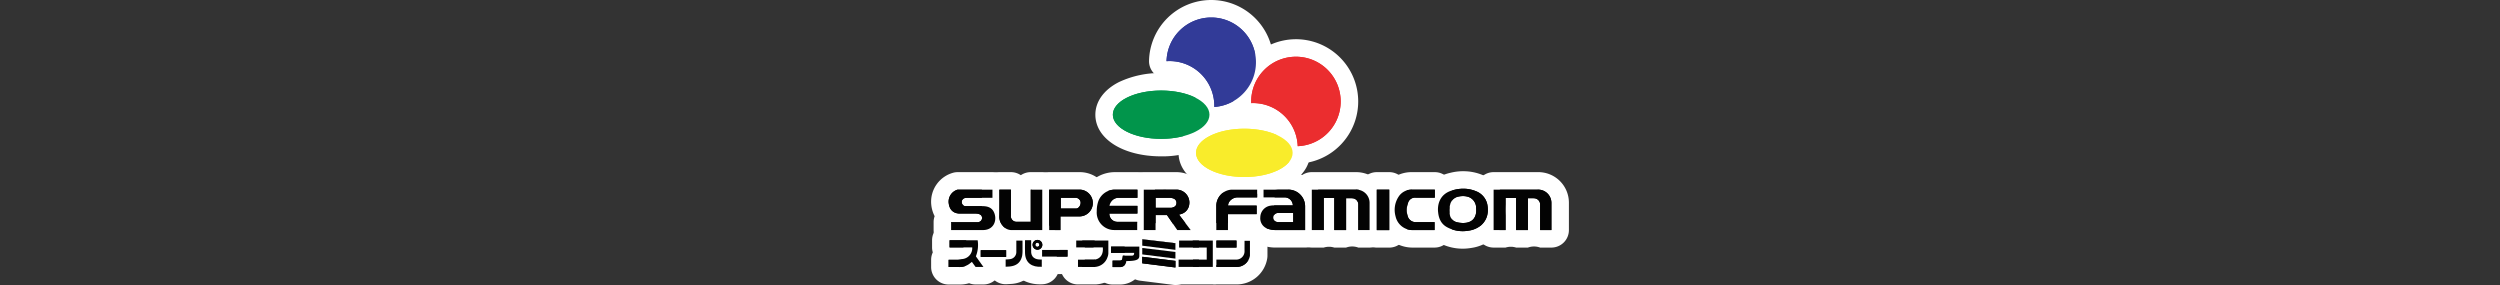<svg xmlns="http://www.w3.org/2000/svg" viewBox="0 0 1000 114"><rect x="0" y="0" width="1000" height="114" fill="#333333" stroke="none"/><title>logo</title><g id="Layer_2" data-name="Layer 2"><rect x="478.418" y="73.122" width="5.367" height="4.333" fill="#fff"/></g><g id="Ebene_1" data-name="Ebene 1"><path d="M543.321,95.531a3.5,3.5,0,0,0-4.883,0h-4.727a3.501,3.501,0,0,0-4.208-.001h-4.783a3.5,3.5,0,0,1-3.5-3.5V75.855a3.5,3.5,0,0,1,3.5-3.5h17.612a8.781,8.781,0,0,1,9.003,8.609l.001,11.067a3.5,3.5,0,0,1-3.5,3.5Z" fill="#030303"/><path d="M542.333,75.855a5.299,5.299,0,0,1,5.504,5.204v10.972h-4.516V81.976a2.483,2.483,0,0,0-2.363-2.668c-.308-.028-.617-.037-.931-.037-.515,0-1.041.024-1.589.024V92.031h-4.726v-12.825h-4.208V92.03h-4.783V75.855h17.612m0-7H524.721a7,7,0,0,0-7,7V92.03a7,7,0,0,0,7,7h4.783a7.041,7.041,0,0,1,4.208.001h4.726a7.03,7.03,0,0,1,4.883,0h4.516a7,7,0,0,0,7-7V81.059q0-.096-.003-.191a12.366,12.366,0,0,0-12.501-12.013Z" fill="#fff"/><path d="M616.047,95.531a3.5,3.5,0,0,0-4.882,0h-4.727a3.501,3.501,0,0,0-4.208-.001H597.447a3.5,3.5,0,0,1-3.5-3.5V75.855a3.5,3.5,0,0,1,3.5-3.5h17.611a8.782,8.782,0,0,1,9.004,8.609l.001,11.067a3.5,3.5,0,0,1-3.5,3.5Z" fill="#030303"/><path d="M615.059,75.855a5.299,5.299,0,0,1,5.505,5.204v10.972H616.047V81.976a2.483,2.483,0,0,0-2.363-2.668c-.308-.028-.617-.037-.931-.037-.515,0-1.041.024-1.589.024V92.031h-4.726v-12.825H602.23c0,4.222,0,12.824,0,12.824h-4.783V75.855h17.611m0-7H597.447a7,7,0,0,0-7,7V92.03a7,7,0,0,0,7,7H602.23a7.02,7.02,0,0,1,4.208.001h4.726a7.03,7.03,0,0,1,4.882,0h4.516a7,7,0,0,0,7-7V81.059q0-.096-.003-.191a12.222,12.222,0,0,0-12.502-12.013Z" fill="#fff"/><path d="M470.912,95.53a3.499,3.499,0,0,1-2.886-1.52L465.722,90.653V92.03a3.5,3.5,0,0,1-3.5,3.5h-4.711a3.5,3.5,0,0,1-3.5-3.5V75.855a3.5,3.5,0,0,1,3.5-3.5h13.041a8.679,8.679,0,0,1,8.513,10.498,7.847,7.847,0,0,1-2.227,4.118l2.234,2.945a3.5,3.5,0,0,1-2.79,5.614Z" fill="#030303"/><path d="M466.432,75.854q2.06,0,4.118.001a5.178,5.178,0,0,1,5.087,6.289,4.501,4.501,0,0,1-3.239,3.484c-.237.08-.479.142-.795.232,1.527,2.015,3.115,4.104,4.681,6.17h-5.372l-4.115-5.998h-4.574v5.998H457.511V75.855h.683q4.119,0,8.238-.001m-4.198,7.275h6.215a2.708,2.708,0,0,0,.971-.275,1.644,1.644,0,0,0,1.161-1.572,1.782,1.782,0,0,0-1.143-1.861,4.509,4.509,0,0,0-1.474-.293h-5.731c.001,0,.001,2.689.001,4m4.198-14.275-4.12.001-4.118.001H457.511a7,7,0,0,0-7,7V92.03a7,7,0,0,0,7,7h4.711a6.971,6.971,0,0,0,4.345-1.511,7,7,0,0,0,4.345,1.511h5.372a7,7,0,0,0,5.579-11.227l-.639-.843a11.645,11.645,0,0,0,1.269-3.401,12.177,12.177,0,0,0-11.938-14.703l-4.122-.001Z" fill="#fff"/><path d="M510.034,95.525a13.041,13.041,0,0,1-3.717-.604,7.846,7.846,0,0,1-5.686-8.243,8.488,8.488,0,0,1,2.212-5.352,3.485,3.485,0,0,1-.926-2.371v-3.1a3.5,3.5,0,0,1,3.5-3.5h9.803A10.134,10.134,0,0,1,525.542,82.319c.001.036.002,9.706.002,9.706a3.5,3.5,0,0,1-3.5,3.5Z" fill="#030303"/><path d="M515.22,75.855a6.694,6.694,0,0,1,6.824,6.57v9.599H510.034a9.436,9.436,0,0,1-2.666-.442,4.388,4.388,0,0,1-3.243-4.704,4.755,4.755,0,0,1,3.787-4.556,7.819,7.819,0,0,1,1.568-.168h7.663a3.29,3.29,0,0,0-3.347-3.2H505.418v-3.1h9.802m2.076,9.344h-5.879a1.908,1.908,0,0,0-2.111,1.857c-.017,1.08.798,1.793,2.065,1.796h5.924c.001,0,.001-2.352.001-3.652m4.748,6.825v0M515.22,68.855h-9.802a7,7,0,0,0-7,7v3.1a6.996,6.996,0,0,0,.322,2.105,12.184,12.184,0,0,0-1.603,5.417,11.352,11.352,0,0,0,8.136,11.785,16.511,16.511,0,0,0,4.666.762q.048.001.095.001h12.01a7,7,0,0,0,7-7V82.425q0-.107-.003-.214A13.74,13.74,0,0,0,515.22,68.855Z" fill="#fff"/><path d="M380.444,95.523a3.499,3.499,0,0,1-3.5-3.499V88.848a3.487,3.487,0,0,1,1.021-2.47,8.74,8.74,0,0,1-2-5.092,8.528,8.528,0,0,1,6.417-8.862,3.523,3.523,0,0,1,.687-.068h13.916a3.5,3.5,0,0,1,3.5,3.5v3.259a3.488,3.488,0,0,1-.952,2.4,7.56,7.56,0,0,1,1.051,1.547,8.905,8.905,0,0,1-.141,8.602,8.17,8.17,0,0,1-7.112,3.859Z" fill="#030303"/><path d="M396.983,75.856v3.259h-.671q-1.994,0-3.988-0-2.662,0-5.325.003a4.947,4.947,0,0,0-.879.077,1.629,1.629,0,0,0-1.405,1.29,1.787,1.787,0,0,0,.755,1.773,1.262,1.262,0,0,0,.705.2h7.031c1.743.05,3.381.498,4.266,2.211,1.545,2.991.354,7.288-4.195,7.354H380.443V88.848l10.579-.001a1.658,1.658,0,0,0,1.782-1.445,1.565,1.565,0,0,0-1.141-1.747,3.741,3.741,0,0,0-1.23-.229h-6.525c-2.662-.039-4.217-1.623-4.457-4.438a5.006,5.006,0,0,1,3.616-5.133h13.915M380.443,92.023v0m16.54-23.167H383.068a7,7,0,0,0-1.373.136,12.002,12.002,0,0,0-9.218,12.59,12.958,12.958,0,0,0,1.377,4.897,6.988,6.988,0,0,0-.411,2.369v3.175a7,7,0,0,0,7,7h12.834q.051,0,.102-.001a11.599,11.599,0,0,0,10.064-5.561,12.426,12.426,0,0,0,.248-12.005q-.032-.062-.066-.126a6.992,6.992,0,0,0,.358-2.215V75.856a7,7,0,0,0-7-7Z" fill="#fff"/><path d="M585.068,95.974A16.795,16.795,0,0,1,577.448,94.11c-3.316-1.67-5.223-4.607-5.665-8.727a12.74,12.74,0,0,1,.444-5.326c.881-2.74,3.1-6.267,8.669-7.519l.157-.036a17.426,17.426,0,0,1,4.096-.518c.026-0.0.157-0.0.195.001a16.787,16.787,0,0,1,6.555,1.342,10.591,10.591,0,0,1,6.451,7.737c1.148,5.967-1.319,9.633-3.593,11.659a13.481,13.481,0,0,1-6.854,3.005A16.762,16.762,0,0,1,585.068,95.974ZM583.446,85.441c.009,0,.062.027.158.053a6.297,6.297,0,0,0,1.655.203l.188-.002c1.21-.029,1.582-.264,1.549-1.669l-.038-.76c-.062-1.021-.634-1.17-.849-1.227a3.47,3.47,0,0,0-.885-.108,5.31,5.31,0,0,0-1.083.122c-.424.088-.558.18-.696.652a5.548,5.548,0,0,0-.068,2.507.75.75,0,0,0,.067.231Z" fill="#030303"/><path d="M585.23,75.485a13.237,13.237,0,0,1,5.205,1.022,7.245,7.245,0,0,1,4.479,5.222c.609,3.165.051,6.122-2.484,8.382a9.994,9.994,0,0,1-5.119,2.169,13.02,13.02,0,0,1-8.286-1.295c-2.454-1.237-3.483-3.38-3.761-5.975a9.335,9.335,0,0,1,.296-3.883c.961-2.988,3.191-4.519,6.104-5.174a14.558,14.558,0,0,1,3.566-.468m.03,13.711q.136,0,.271-.003c3.247-.079,5.043-2.018,4.966-5.252-.014-.294-.025-.59-.043-.885a4.619,4.619,0,0,0-3.455-4.404,6.964,6.964,0,0,0-1.772-.223,8.773,8.773,0,0,0-1.8.196,4.167,4.167,0,0,0-3.337,3.093,9.019,9.019,0,0,0-.162,4.074,3.633,3.633,0,0,0,2.744,3.073,9.782,9.782,0,0,0,2.59.329m-.03-20.711q-.08,0-.159.002a20.9,20.9,0,0,0-4.785.602l-.153.034c-5.607,1.262-9.596,4.763-11.236,9.861a16.157,16.157,0,0,0-.593,6.768c.718,6.702,4.514,9.944,7.571,11.485a20.016,20.016,0,0,0,12.623,1.942,16.807,16.807,0,0,0,8.593-3.844c4.166-3.713,5.836-9.016,4.697-14.928a14.213,14.213,0,0,0-8.424-10.257,20.071,20.071,0,0,0-7.903-1.661q-.115-.004-.231-.004Zm-1.733,15.7h0Z" fill="#fff"/><path d="M445.809,95.515c-.054,0-.107-.001-.161-.004a10.54,10.54,0,0,1-10.445-11.191,15.038,15.038,0,0,1,.895-5.191,10.487,10.487,0,0,1,9.922-6.774h8.947a3.5,3.5,0,0,1,3.5,3.5v3.272a3.494,3.494,0,0,1-.393,1.61,3.482,3.482,0,0,1,.39,1.605v3.073a3.484,3.484,0,0,1-.462,1.739,3.496,3.496,0,0,1,.379,1.584V92.015a3.5,3.5,0,0,1-3.5,3.5Z" fill="#030303"/><path d="M454.967,75.856v3.272s-4.541-.014-6.746-.014c-.356,0-.651 0-.856.001a3.6,3.6,0,0,0-3.54,3.227c3.708.001,7.407.001,11.14.001v3.073H443.743a3.207,3.207,0,0,0,3.252,3.323c.929.001,2.315.002,3.667.002,2.153,0,4.22-.001,4.22-.001v3.276h-9.072a7.02,7.02,0,0,1-7.108-7.568,11.926,11.926,0,0,1,.653-4.033,7.048,7.048,0,0,1,6.667-4.559h8.947m0-7h-8.947A14.1,14.1,0,0,0,432.842,77.845a18.375,18.375,0,0,0-1.137,6.352c-.296,8.2,5.5,14.429,13.782,14.811q.161.007.322.007h9.072a7,7,0,0,0,7-7V88.739a6.998,6.998,0,0,0-.16-1.487,7.008,7.008,0,0,0,.243-1.837V82.343a7.017,7.017,0,0,0-.185-1.606,6.997,6.997,0,0,0,.187-1.609v-3.272a7,7,0,0,0-7-7Z" fill="#fff"/><path d="M404.744,95.53a7.971,7.971,0,0,1-6.325-2.983,8.845,8.845,0,0,1-2.201-6.066c.084-3.13.025-10.522.024-10.596a3.5,3.5,0,0,1,3.5-3.529h4.626a3.5,3.5,0,0,1,3.5,3.507l-.018,9.36h.94V75.856a3.5,3.5,0,0,1,3.5-3.5h4.611a3.5,3.5,0,0,1,3.5,3.5V92.026a3.5,3.5,0,0,1-3.499,3.5Z" fill="#030303"/><path d="M416.903,75.856V92.026l-12.138.005-.021,0a4.487,4.487,0,0,1-3.626-1.713,5.419,5.419,0,0,1-1.401-3.743c.087-3.229.026-10.719.026-10.719h4.626l-.02,10.337a2.259,2.259,0,0,0,2.213,2.53h5.73V75.856h4.612m-12.534,0h.005m12.529-7h-4.612a6.968,6.968,0,0,0-3.959,1.226,6.965,6.965,0,0,0-3.958-1.226H399.743a7,7,0,0,0-7,7.057c.001.074.059,7.404-.024,10.472a12.364,12.364,0,0,0,3.002,8.391,11.515,11.515,0,0,0,9.022,4.254l12.162-.005a7,7,0,0,0,6.997-7V75.856a7,7,0,0,0-7-7Z" fill="#fff"/><path d="M419.67,95.526a3.5,3.5,0,0,1-3.5-3.5V75.856a3.5,3.5,0,0,1,3.5-3.5l12.391-.001a8.855,8.855,0,0,1-.263,17.707c-.891.004-4.129.004-4.129.004v1.96a3.5,3.5,0,0,1-3.5,3.5Z" fill="#030303"/><path d="M432.061,75.854a5.357,5.357,0,0,1-.277,10.707q-1.316.006-2.633.005-2.169,0-4.338-.003h-.643v5.463h-4.499V75.856h12.277q.057-.002.114-.002m-7.74,7.561h6.224a1.526,1.526,0,0,0,.745-.309A2.569,2.569,0,0,0,432.225,80.708a2.055,2.055,0,0,0-2.156-1.593h-5.748v4.301m7.74-14.561q-.093,0-.185.002H419.67a7,7,0,0,0-7,7V92.026a7,7,0,0,0,7,7h4.499a7.003,7.003,0,0,0,6.83-5.462q.408-.001.816-.003A12.239,12.239,0,0,0,443.708,78.004a12.192,12.192,0,0,0-11.647-9.15Z" fill="#fff"/><path d="M486.526,95.532a3.5,3.5,0,0,1-3.5-3.5V82.471a10.042,10.042,0,0,1,9.474-10.112c.037-.001,10.362-.003,10.362-.003a3.5,3.5,0,0,1,3.5,3.5v3.101a3.488,3.488,0,0,1-.513,1.826,3.492,3.492,0,0,1,.313,1.451v3.423a3.5,3.5,0,0,1-3.5,3.5h-7.976V92.032a3.5,3.5,0,0,1-3.5,3.5Z" fill="#030303"/><path d="M502.862,75.856v3.101h-7.894a4.068,4.068,0,0,0-3.27,1.774,2.778,2.778,0,0,0-.468,1.502H502.663v3.423H491.187v6.375h-4.661V82.472a6.496,6.496,0,0,1,6.087-6.614l10.249-.001m0-7h-.001l-10.249.001q-.113,0-.226.004a13.569,13.569,0,0,0-12.86,13.61v9.56a7,7,0,0,0,7,7h4.661a7,7,0,0,0,6.972-6.375h4.503a7,7,0,0,0,7-7V82.233a7.04,7.04,0,0,0-.107-1.223,6.999,6.999,0,0,0,.306-2.053V75.856a7,7,0,0,0-7-7Z" fill="#fff"/><path d="M565.303,95.53A10.522,10.522,0,0,1,554.823,87.361a13.172,13.172,0,0,1,1.619-10.493,9.703,9.703,0,0,1,8.373-4.511h9.109a3.5,3.5,0,0,1,3.5,3.5v3.199a3.5,3.5,0,0,1-3.5,3.5h-7.489a4.703,4.703,0,0,0-.041,2.801l7.438.001a3.5,3.5,0,0,1,3.5,3.5v3.172a3.5,3.5,0,0,1-3.5,3.5Z" fill="#030303"/><path d="M573.925,75.856v3.199h-7.729a2.9,2.9,0,0,0-2.995,2.133,8.277,8.277,0,0,0-.139,5.239,3.316,3.316,0,0,0,3.375,2.431H573.833v3.172h-8.53a6.987,6.987,0,0,1-7.085-5.519,9.612,9.612,0,0,1,1.159-7.737,6.163,6.163,0,0,1,5.446-2.918h9.102M573.833,88.858v0m.092-20.001h-9.102a13.109,13.109,0,0,0-11.316,6.105,16.633,16.633,0,0,0-2.079,13.247,13.932,13.932,0,0,0,13.876,10.822H573.833a7,7,0,0,0,7-7V88.858a6.976,6.976,0,0,0-1.957-4.855,6.979,6.979,0,0,0,2.049-4.948V75.856a7,7,0,0,0-7-7Z" fill="#fff"/><path d="M471.446,110.264a3.5,3.5,0,0,1-3.5-3.5v-2.919a3.491,3.491,0,0,1,1.071-2.52,3.482,3.482,0,0,1-.868-2.307V96.224a3.5,3.5,0,0,1,3.5-3.5H485.118a3.5,3.5,0,0,1,3.5,3.5v10.54a3.5,3.5,0,0,1-3.5,3.5Z" fill="#030303"/><path d="M485.118,96.224V106.764H471.446v-2.919h11.243v-4.827H471.649v-2.795h13.468m0-7H471.649a7,7,0,0,0-7,7v2.795a6.995,6.995,0,0,0,.332,2.137,6.978,6.978,0,0,0-.536,2.69v2.919a7,7,0,0,0,7,7h13.672a7,7,0,0,0,7-7V96.224a7,7,0,0,0-7-7Z" fill="#fff"/><path d="M383.604,110.311h-4.152a3.5,3.5,0,0,1-3.5-3.5v-2.885a3.5,3.5,0,0,1,1.031-2.481c.068-.068.139-.132.211-.194a3.486,3.486,0,0,1-.864-2.303V96.098a3.5,3.5,0,0,1,3.5-3.5h11.235A3.5,3.5,0,0,1,394.532,95.611a16.178,16.178,0,0,1-.31,6.328c.663.931,1.498,2.1,2.002,2.8a3.5,3.5,0,0,1-2.84,5.546h-3.144a3.496,3.496,0,0,1-2.287-.851,9.576,9.576,0,0,1-4.02.883Q383.77,110.317,383.604,110.311Z" fill="#030303"/><path d="M391.066,96.098a12.31,12.31,0,0,1-.536,5.954c-.063.177-.173.492-.173.492s2.086,2.933,3.027,4.241h-3.143s-1.072-1.448-1.491-2.044c-.216.171-.409.324-.603.478a6.604,6.604,0,0,1-4.215,1.598c-.087,0-.175-.002-.264-.005h-4.215V103.926s.776.004,1.597.004c.487,0,.99-.001,1.357-.006a10.149,10.149,0,0,0,3.662-.572,4.337,4.337,0,0,0,2.819-4.404H379.831v-2.85h11.235m0-7H379.831a7,7,0,0,0-7,7v2.85a6.999,6.999,0,0,0,.289,1.996,6.999,6.999,0,0,0-.667,2.982v2.886a7,7,0,0,0,7,7h4.099q.191.005.38.005a13.029,13.029,0,0,0,3.711-.532,6.995,6.995,0,0,0,2.598.5h3.143a7,7,0,0,0,5.681-11.09c-.291-.404-.691-.964-1.105-1.543a20.058,20.058,0,0,0,.038-6.028,7,7,0,0,0-6.932-6.026Z" fill="#fff"/><rect x="547.211" y="72.357" width="11.989" height="23.185" rx="3.5" fill="#030303"/><path d="M555.7,75.856v16.185h-4.989v-16.185h4.989m0-7h-4.989a7,7,0,0,0-7,7v16.185a7,7,0,0,0,7,7h4.989a7,7,0,0,0,7-7v-16.185a7,7,0,0,0-7-7Z" fill="#fff"/><path d="M431.194,110.27a3.5,3.5,0,0,1-3.5-3.5v-2.905a3.485,3.485,0,0,1,.699-2.099,3.495,3.495,0,0,1-1.401-2.801v-2.752a3.5,3.5,0,0,1,3.5-3.5h12.847a3.5,3.5,0,0,1,3.5,3.5v5.197a8.155,8.155,0,0,1-.562,2.697,9.147,9.147,0,0,1-8.022,6.152c-.099.009-.197.013-.296.013Z" fill="#030303"/><path d="M443.34,96.213v5.197a4.665,4.665,0,0,1-.342,1.474,5.654,5.654,0,0,1-5.039,3.888l-6.764-.001v-2.906h5.807q.133.007.263.007c2.238,0,3.954-1.493,3.895-4.302-.004-.186-.027-.372-.045-.605H430.492v-2.752h12.847m0-7H430.492a7,7,0,0,0-7,7v2.752a6.968,6.968,0,0,0,.868,3.379,7.025,7.025,0,0,0-.166,1.521v2.906a7,7,0,0,0,6.999,7l6.764.001h.001q.297,0,.593-.025a12.687,12.687,0,0,0,11.001-8.407,11.461,11.461,0,0,0,.785-3.766q.002-.082.002-.164V96.213a7,7,0,0,0-7-7Z" fill="#fff"/><path d="M445.041,110.315a3.5,3.5,0,0,1-3.5-3.5v-2.578a3.502,3.502,0,0,1,.128-.941,3.486,3.486,0,0,1-.746-2.16V98.631a3.5,3.5,0,0,1,3.5-3.5h11.309a3.5,3.5,0,0,1,3.5,3.5v3.685c0,4.191-3.539,5.25-6.323,5.517a6.001,6.001,0,0,1-5.115,2.482Z" fill="#030303"/><path d="M455.732,98.631v3.684c0,1.472-1.036,2.108-5.223,2.108a2.588,2.588,0,0,1-.169.844,2.436,2.436,0,0,1-2.547,1.548h-2.753v-2.578h2.7c.9,0,1.131-.197,1.278-1.101.044-.27.077-.542.123-.865.714,0,1.427.002,2.139.002q.668,0,1.336-.003c.784-.004,1.019-.251,1.052-1.132-3.072-.001-6.142-.001-9.246-.001V98.631h11.309m0-7H444.423a7,7,0,0,0-7,7v2.505a6.974,6.974,0,0,0,.621,2.887c-.002.071-.003.143-.003.215v2.578a7,7,0,0,0,7,7h2.753a9.654,9.654,0,0,0,6.886-2.674,11.663,11.663,0,0,0,2.822-.809,8.533,8.533,0,0,0,5.23-8.017v-3.684a7,7,0,0,0-7-7Z" fill="#fff"/><path d="M486.558,110.264a3.5,3.5,0,0,1-3.5-3.5v-2.919a3.5,3.5,0,0,1,3.5-3.5h7.759c-.009-.791-.006-1.583-.003-2.375l.002-1.655a3.5,3.5,0,0,1,3.5-3.5h2.163a3.5,3.5,0,0,1,3.5,3.5v5.939a3.462,3.462,0,0,1-.036.502,8.8,8.8,0,0,1-8.966,7.511Z" fill="#030303"/><path d="M499.98,96.315v5.94a5.364,5.364,0,0,1-5.503,4.513c-.055,0-.11-.001-.164-.002h-7.754v-2.919h7.975c.043.002.085.003.128.003a3.348,3.348,0,0,0,3.157-3.374c-.015-1.203-.002-2.408-.002-3.612v-.549h2.163m0-7h-2.163a7,7,0,0,0-7,7v.531h-4.258a7,7,0,0,0-7,7v2.919a7,7,0,0,0,7,7h7.671q.123.002.248.002a12.377,12.377,0,0,0,12.431-10.508,6.999,6.999,0,0,0,.073-1.005V96.315a7,7,0,0,0-7-7Z" fill="#fff"/><path d="M416.043,110.23c-5.654,0-9.303-3.37-9.523-8.795-.046-1.133-.034-2.241-.023-3.313.005-.462.01-.925.01-1.388l.001-.643a3.5,3.5,0,0,1,3.5-3.5H412.467a3.5,3.5,0,0,1,3.5,3.5l.002,3.63c.003.194.004.388-.002.581h.745a3.5,3.5,0,0,1,3.5,3.5v2.909a3.5,3.5,0,0,1-3.297,3.494C416.617,110.222,416.327,110.23,416.043,110.23Z" fill="#030303"/><path d="M412.467,96.091v3.473c0,.232.013.466-.002.697-.178,2.736,1.737,3.541,3.522,3.541h.725v2.908c-.227.013-.451.02-.669.02-3.576,0-5.877-1.775-6.026-5.437-.062-1.517-.01-3.04-.01-4.559.001-.206.001-.412.001-.643h2.46m0-7h-2.46a7,7,0,0,0-7,7l-.001.602c-0.0.491-.005.941-.01,1.392-.012,1.117-.024,2.271.026,3.494.294,7.267,5.527,12.151,13.02,12.151.35,0,.709-.01,1.075-.032a7,7,0,0,0,6.594-6.988v-2.908a7.002,7.002,0,0,0-4.244-6.437V96.091a7,7,0,0,0-7-7Z" fill="#fff"/><path d="M470.171,106.941a3.488,3.488,0,0,1-.438-.027L456.464,105.238a3.499,3.499,0,0,1-3.062-3.472V99.193a3.498,3.498,0,0,1,3.915-3.475l13.269,1.586a3.5,3.5,0,0,1,3.085,3.475v2.662a3.501,3.501,0,0,1-3.5,3.5Z" fill="#030303"/><path d="M456.902,99.193l13.269,1.586v2.662l-13.269-1.675V99.193m-0-7a7,7,0,0,0-7,7v2.573a7,7,0,0,0,6.123,6.945l13.269,1.675a7,7,0,0,0,7.877-6.945v-2.662a7,7,0,0,0-6.169-6.951l-13.269-1.586a7.001,7.001,0,0,0-.831-.05Z" fill="#fff"/><path d="M470.171,103.445a3.583,3.583,0,0,1-.438-.027l-13.269-1.675a3.501,3.501,0,0,1-3.062-3.473V95.695a3.499,3.499,0,0,1,3.916-3.475l13.269,1.587a3.5,3.5,0,0,1,3.084,3.475V99.945a3.5,3.5,0,0,1-3.5,3.5Z" fill="#030303"/><path d="M456.902,95.696l13.269,1.587v2.661l-13.269-1.675v-2.574m-0-7a7,7,0,0,0-7,7v2.574a7,7,0,0,0,6.123,6.945l13.269,1.675a7,7,0,0,0,7.877-6.945V97.283a7,7,0,0,0-6.168-6.95l-13.269-1.587a7.004,7.004,0,0,0-.832-.05Z" fill="#fff"/><path d="M470.182,110.5a3.463,3.463,0,0,1-.438-.027l-13.289-1.676a3.5,3.5,0,0,1-3.062-3.473v-2.611a3.5,3.5,0,0,1,3.5-3.5,3.464,3.464,0,0,1,.382.021c2.234.245,4.472.535,6.713.826,2.187.284,4.378.568,6.577.81a3.5,3.5,0,0,1,3.117,3.479v2.651a3.499,3.499,0,0,1-3.5,3.5Z" fill="#030303"/><path d="M456.893,102.713c4.414.485,8.836,1.146,13.289,1.636V107c-4.439-.559-8.845-1.115-13.289-1.676v-2.611m-0-7a7,7,0,0,0-7,7v2.611a7,7,0,0,0,6.124,6.945l.609.077,12.681,1.599A7,7,0,0,0,477.182,107v-2.651a7,7,0,0,0-6.234-6.958c-2.157-.237-4.373-.525-6.517-.803-2.211-.287-4.496-.583-6.774-.833a7.002,7.002,0,0,0-.764-.042Z" fill="#fff"/><path d="M402.259,110.189a3.499,3.499,0,0,1-3.5-3.5v-2.894a3.5,3.5,0,0,1,3.239-3.49c.211-.016.899-.051,1.033-.06.004-.889.003-1.743.003-2.608l-.001-1.401a3.5,3.5,0,0,1,3.5-3.5h2.471a3.5,3.5,0,0,1,3.5,3.5l.004,1.172c.004.82.008,1.642-.004,2.464l-.002.45a12.878,12.878,0,0,1-.193,2.576c-.856,4.26-3.779,6.813-8.231,7.191-.38.033-.768.053-1.167.072C402.909,110.161,402.323,110.189,402.259,110.189Z" fill="#030303"/><path d="M409.004,96.236c0,1.19.018,2.386,0,3.582a13.274,13.274,0,0,1-.128,2.392c-.551,2.742-2.222,4.147-5.096,4.392-.495.043-.994.058-1.521.088v-2.894c.582-.043,1.15-.046,1.704-.134a2.86,2.86,0,0,0,2.569-3.015c.005-1.453.001-2.908.001-4.411h2.471m0-7h-2.471a7,7,0,0,0-7,7l.001,1.11a7.003,7.003,0,0,0-4.275,6.449v2.894a7,7,0,0,0,7,7q.197,0,.395-.011l.442-.023c.439-.021.867-.044,1.292-.081a12.06,12.06,0,0,0,11.351-9.986,16.032,16.032,0,0,0,.262-3.256c0-.137 0-.273.002-.409.013-.845.009-1.69.005-2.533-.002-.385-.004-.77-.004-1.155a7,7,0,0,0-7-7Z" fill="#fff"/><path d="M392.295,96.582h10.163a3.5,3.5,0,0,1,3.5,3.5v2.702a3.5,3.5,0,0,1-3.5,3.5H392.295a3.5,3.5,0,0,1-3.5-3.5v-2.701A3.5,3.5,0,0,1,392.295,96.582Z" fill="#030303"/><path d="M402.457,100.082v2.701H392.295v-2.701h10.163m0-7H392.295a7,7,0,0,0-7,7v2.701a7,7,0,0,0,7,7h10.163a7,7,0,0,0,7-7v-2.701a7,7,0,0,0-7-7Z" fill="#fff"/><path d="M416.835,96.484h10.172a3.5,3.5,0,0,1,3.5,3.5v2.652a3.5,3.5,0,0,1-3.5,3.5H416.835a3.5,3.5,0,0,1-3.5-3.5V99.984A3.5,3.5,0,0,1,416.835,96.484Z" fill="#030303"/><path d="M427.008,99.984v2.653H416.835V99.984h10.173m0-7H416.835a7,7,0,0,0-7,7v2.653a7,7,0,0,0,7,7h10.173a7,7,0,0,0,7-7V99.984a7,7,0,0,0-7-7Z" fill="#fff"/><rect x="483.068" y="92.724" width="15.029" height="9.794" rx="3.5" fill="#030303"/><path d="M494.598,96.224v2.795h-8.03V96.224h8.03m0-7h-8.03a7,7,0,0,0-7,7v2.795a7,7,0,0,0,7,7h8.03a7,7,0,0,0,7-7V96.224a7,7,0,0,0-7-7Z" fill="#fff"/><path d="M414.938,103.385a5.509,5.509,0,0,1-5.404-5.375,5.457,5.457,0,1,1,10.914-.081,5.463,5.463,0,0,1-5.448,5.457Z" fill="#030303"/><path d="M414.99,95.968a1.959,1.959,0,0,1,.01,3.917l-.022-0a1.982,1.982,0,0,1-1.944-1.935,1.956,1.956,0,0,1,1.948-1.982l.008,0m-.056,2.747.044-.001a.799.799,0,0,0,.779-.815.874.874,0,0,0-.824-.83h-.004a.842.842,0,0,0-.801.885.776.776,0,0,0,.805.761m.056-9.747-.056 0a8.956,8.956,0,0,0-8.9,9.103,9.034,9.034,0,0,0,8.858,8.813l.107.001a8.959,8.959,0,1,0-.01-17.917Z" fill="#fff"/><g id="path2842"><path d="M464.461,59.039c-13.007,0-22.816-5.657-22.816-13.159-0-3.976,2.695-7.514,7.592-9.963a34.809,34.809,0,0,1,15.227-3.199c13.011,0,22.821,5.657,22.821,13.159.001,3.975-2.694,7.514-7.591,9.962a34.809,34.809,0,0,1-15.229,3.2Z" fill="#01954b"/><path d="M464.463,36.218c10.67,0,19.321,4.325,19.322,9.659l.001.001c.001,5.335-8.648,9.661-19.32,9.661h-.002c-10.669,0-19.318-4.325-19.319-9.659v-.001c-.001-5.335,8.648-9.66,19.319-9.66m0-7a38.344,38.344,0,0,0-16.792,3.569c-6.055,3.028-9.527,7.8-9.527,13.092.001,9.654,11.07,16.66,26.319,16.66a38.349,38.349,0,0,0,16.795-3.569c6.055-3.028,9.527-7.8,9.527-13.093q0-.069-.001-.137c-.104-9.582-11.142-16.522-26.321-16.522Z" fill="#fff"/></g><g id="path3624"><path d="M497.74,74.305c-13.008,0-22.819-5.657-22.822-13.158-.001-3.977,2.695-7.515,7.592-9.964a34.804,34.804,0,0,1,15.227-3.199c13.008,0,22.818,5.656,22.821,13.156.001,3.978-2.694,7.516-7.591,9.964A34.796,34.796,0,0,1,497.74,74.305Z" fill="#f9ec2b"/><path d="M497.736,51.484c10.671,0,19.32,4.322,19.321,9.658v.002c.002,5.333-8.647,9.66-19.317,9.66-10.67,0-19.32-4.325-19.322-9.659v-.001c-.001-5.336,8.648-9.66,19.319-9.66m0-7A38.347,38.347,0,0,0,480.944,48.053c-6.055,3.028-9.528,7.8-9.526,13.094.003,9.654,11.073,16.659,26.322,16.659A38.339,38.339,0,0,0,514.532,74.236c6.055-3.029,9.527-7.801,9.525-13.093-.002-9.653-11.072-16.658-26.321-16.658Z" fill="#fff"/></g><g id="path3644"><path d="M485.715,46.279a3.5,3.5,0,0,1-3.499-3.57l.01-.368a14.42,14.42,0,0,0-14.396-14.412c-.329,0-.65.014-.975.037-.082.005-.163.008-.244.008a3.501,3.501,0,0,1-3.499-3.583A21.392,21.392,0,1,1,485.949,46.272C485.871,46.277,485.793,46.279,485.715,46.279Z" fill="#323b98"/><path d="M484.494,7a17.911,17.911,0,0,1,1.22,35.779c.004-.146.011-.29.011-.437A17.904,17.904,0,0,0,467.83,24.43c-.411,0-.814.017-1.219.046A17.895,17.895,0,0,1,484.494,7m0-7a24.895,24.895,0,0,0-24.881,24.309,7,7,0,0,0,6.998,7.167q.246,0,.493-.017c.269-.019.507-.028.726-.028A10.916,10.916,0,0,1,478.725,42.342l-.003.057-.006.206a7,7,0,0,0,6.997,7.175q.234,0,.469-.016A24.911,24.911,0,0,0,484.494,0Z" fill="#fff"/></g><g id="path3897"><path d="M519.086,61.968a3.5,3.5,0,0,1-3.498-3.372,14.342,14.342,0,0,0-14.38-13.867c-.133,0-.263.006-.394.011,0,0-.283.01-.324.01a3.501,3.501,0,0,1-3.496-3.374c-.009-.258-.013-.524-.013-.786a21.389,21.389,0,1,1,22.241,21.376C519.176,61.967,519.132,61.968,519.086,61.968Z" fill="#eb2d2f"/><path d="M518.37,22.69a17.896,17.896,0,0,1,.716,35.778,17.899,17.899,0,0,0-17.878-17.24c-.241,0-.477.013-.715.021-.008-.217-.012-.44-.012-.66a17.894,17.894,0,0,1,17.889-17.899m0-7a24.922,24.922,0,0,0-24.889,24.899c0,.312.005.627.017.934a7,7,0,0,0,6.99,6.727c.085,0,.169-.001.254-.005l.211-.008c.084-.003.168-.008.254-.009a10.854,10.854,0,0,1,10.883,10.495,7,7,0,0,0,6.995,6.744c.091,0,.182-.002.274-.005a24.896,24.896,0,0,0-.989-49.773Z" fill="#fff"/></g><path d="M529.504,92.03h-4.783V75.855h17.612a5.299,5.299,0,0,1,5.504,5.204V92.031h-4.516V81.976a2.483,2.483,0,0,0-2.363-2.668c-.813-.075-1.638-.013-2.519-.013V92.031h-4.726V79.206H529.504Z" fill="#030303"/><path d="M602.23,92.03h-4.783V75.855h17.611a5.299,5.299,0,0,1,5.505,5.204V92.031H616.047V81.976a2.483,2.483,0,0,0-2.363-2.668c-.813-.075-1.638-.013-2.519-.013V92.031h-4.726V79.206H602.23C602.23,83.428,602.23,92.03,602.23,92.03Z" fill="#030303"/><path d="M471.603,85.86c1.527,2.015,3.115,4.104,4.681,6.17h-5.372l-4.115-5.998h-4.574V92.03H457.511V75.855h.683q6.179,0,12.357,0a5.178,5.178,0,0,1,5.087,6.289,4.501,4.501,0,0,1-3.239,3.484C472.161,85.708,471.919,85.77,471.603,85.86Zm-9.369-2.731h6.215a2.709,2.709,0,0,0,.971-.275,1.644,1.644,0,0,0,1.161-1.572,1.782,1.782,0,0,0-1.143-1.861,4.508,4.508,0,0,0-1.474-.293h-5.731C462.234,79.128,462.234,81.817,462.234,83.129Z" fill="#030303"/><path d="M522.044,92.024h-12.01a9.435,9.435,0,0,1-2.666-.442,4.388,4.388,0,0,1-3.243-4.704,4.755,4.755,0,0,1,3.787-4.556,7.819,7.819,0,0,1,1.568-.168h7.663a3.29,3.29,0,0,0-3.347-3.2H505.418V75.855H515.22a6.694,6.694,0,0,1,6.824,6.57v9.6h0Zm-4.748-6.825h-5.879a1.908,1.908,0,0,0-2.111,1.857c-.017,1.08.798,1.793,2.065,1.796h5.924C517.296,88.852,517.296,86.499,517.296,85.199Z" fill="#030303"/><path d="M380.443,92.024v-3.176l10.579-.001a1.658,1.658,0,0,0,1.782-1.445,1.565,1.565,0,0,0-1.141-1.747,3.741,3.741,0,0,0-1.23-.229h-6.525c-2.662-.039-4.217-1.623-4.457-4.438a5.006,5.006,0,0,1,3.616-5.133h13.915v3.259h-.671q-4.656,0-9.312.003a4.947,4.947,0,0,0-.879.077,1.629,1.629,0,0,0-1.405,1.29,1.787,1.787,0,0,0,.755,1.773,1.262,1.262,0,0,0,.705.2h7.031c1.743.05,3.381.498,4.266,2.211,1.545,2.991.354,7.288-4.195,7.354H380.443Z" fill="#030303"/><path d="M585.23,75.485a13.237,13.237,0,0,1,5.205,1.022,7.246,7.246,0,0,1,4.479,5.222c.609,3.165.051,6.122-2.484,8.382a9.994,9.994,0,0,1-5.119,2.169,13.08,13.08,0,0,1-8.286-1.295c-2.454-1.237-3.483-3.38-3.761-5.975a9.334,9.334,0,0,1,.296-3.883c.961-2.988,3.191-4.519,6.104-5.174A14.559,14.559,0,0,1,585.23,75.485Zm5.266,8.456c-.014-.294-.025-.59-.043-.885a4.619,4.619,0,0,0-3.455-4.404,7.718,7.718,0,0,0-3.573-.027,4.167,4.167,0,0,0-3.337,3.093,9.019,9.019,0,0,0-.162,4.075,3.633,3.633,0,0,0,2.743,3.073,9.954,9.954,0,0,0,2.86.326C588.776,89.114,590.573,87.175,590.496,83.941Z" fill="#030303"/><path d="M454.965,82.343v3.073H443.743a3.207,3.207,0,0,0,3.252,3.323c2.408.003,7.887.001,7.887.001v3.276h-9.072a7.02,7.02,0,0,1-7.108-7.568,11.926,11.926,0,0,1,.653-4.033,7.048,7.048,0,0,1,6.667-4.559h8.947v3.272s-6.124-.019-7.602-.013a3.6,3.6,0,0,0-3.54,3.227C447.533,82.343,451.232,82.343,454.965,82.343Z" fill="#030303"/><path d="M412.292,88.723V75.856h4.612V92.026l-12.138.005a4.49,4.49,0,0,1-3.647-1.713,5.419,5.419,0,0,1-1.401-3.743c.087-3.229.026-10.719.026-10.719h4.626l-.02,10.337a2.259,2.259,0,0,0,2.213,2.53Z" fill="#030303"/><path d="M424.169,86.563v5.463h-4.499V75.856h12.277a5.354,5.354,0,0,1-.163,10.705c-2.324.01-4.647.002-6.972.002Zm.152-3.147h6.224a1.526,1.526,0,0,0,.745-.309,2.569,2.569,0,0,0,.934-2.398,2.055,2.055,0,0,0-2.156-1.593h-5.748v4.301Z" fill="#030303"/><path d="M502.862,75.856v3.101h-7.894a4.069,4.069,0,0,0-3.27,1.775,2.778,2.778,0,0,0-.468,1.502H502.663v3.423H491.187v6.375h-4.661V82.472a6.496,6.496,0,0,1,6.087-6.614l10.249-.001Z" fill="#030303"/><path d="M573.833,88.858v3.173h-8.53a6.987,6.987,0,0,1-7.085-5.519,9.612,9.612,0,0,1,1.159-7.737,6.163,6.163,0,0,1,5.446-2.918h9.102v3.199h-7.729a2.9,2.9,0,0,0-2.995,2.133,8.277,8.277,0,0,0-.139,5.239,3.316,3.316,0,0,0,3.375,2.431H573.833Z" fill="#030303"/><path d="M471.446,106.764v-2.919h11.243V99.019H471.649V96.224H485.118v10.54Z" fill="#030303"/><path d="M379.831,98.948V96.098h11.235a12.309,12.309,0,0,1-.536,5.954c-.063.177-.173.492-.173.492s2.086,2.933,3.027,4.241h-3.143s-1.072-1.448-1.491-2.044c-.216.171-.409.324-.603.478a6.553,6.553,0,0,1-4.479,1.592h-4.215V103.926s1.97.01,2.953-.002a10.149,10.149,0,0,0,3.662-.572,4.337,4.337,0,0,0,2.819-4.404Z" fill="#030303"/><rect x="550.711" y="75.856" width="4.989" height="16.185" fill="#030303"/><path d="M431.195,106.77v-2.906h5.806c2.365.121,4.22-1.377,4.158-4.295-.004-.186-.027-.372-.045-.605H430.492v-2.752h12.847v5.197a4.664,4.664,0,0,1-.342,1.474,5.654,5.654,0,0,1-5.039,3.888l-6.764-.001Z" fill="#030303"/><path d="M444.423,101.136V98.631h11.309v3.684c0,1.472-1.036,2.108-5.223,2.108a2.588,2.588,0,0,1-.169.844,2.436,2.436,0,0,1-2.547,1.548h-2.753v-2.578h2.7c.9,0,1.131-.197,1.278-1.101.044-.27.077-.542.123-.865,1.161,0,2.318.005,3.476-.001.784-.004,1.019-.251,1.052-1.132C450.598,101.136,447.527,101.136,444.423,101.136Z" fill="#030303"/><path d="M499.98,96.315v5.94a5.385,5.385,0,0,1-5.667,4.51h-7.754v-2.919h7.975a3.332,3.332,0,0,0,3.285-3.37c-.015-1.203-.002-2.408-.002-3.612v-.549Z" fill="#030303"/><path d="M410.007,96.091h2.46v3.473c0,.232.013.466-.002.697-.178,2.737,1.739,3.542,3.524,3.541h.723v2.908c-3.955.23-6.537-1.532-6.695-5.417-.062-1.517-.01-3.04-.01-4.559C410.007,96.528,410.007,96.322,410.007,96.091Z" fill="#030303"/><polygon points="470.171 103.441 456.902 101.766 456.902 99.193 470.171 100.779 470.171 103.441" fill="#030303"/><polygon points="470.171 99.944 456.902 98.27 456.902 95.696 470.171 97.283 470.171 99.944" fill="#030303"/><path d="M470.182,104.349V107c-4.439-.56-8.845-1.115-13.289-1.676v-2.611C461.307,103.198,465.729,103.859,470.182,104.349Z" fill="#030303"/><path d="M402.259,106.69v-2.894c.582-.043,1.15-.046,1.704-.134a2.86,2.86,0,0,0,2.569-3.015c.005-1.453.001-2.908.001-4.411h2.471c0,1.19.018,2.386,0,3.582a13.273,13.273,0,0,1-.128,2.392c-.551,2.742-2.222,4.147-5.096,4.392C403.285,106.645,402.785,106.66,402.259,106.69Z" fill="#030303"/><path d="M402.457,100.082v2.701h-10.163v-2.701Z" fill="#030303"/><path d="M416.835,99.984h10.173v2.653H416.835Z" fill="#030303"/><path d="M494.598,96.224v2.795h-8.03V96.224Z" fill="#030303"/><path d="M416.948,97.923a1.954,1.954,0,0,1-1.971,1.962,1.982,1.982,0,0,1-1.944-1.935,1.957,1.957,0,1,1,3.915-.026Zm-1.191-.025a.873.873,0,0,0-.827-.83.842.842,0,0,0-.801.885.778.778,0,0,0,.849.761A.799.799,0,0,0,415.757,97.898Z" fill="#030303"/><path id="path2842-2" data-name="path2842" d="M483.785,45.878c.001,5.335-8.648,9.661-19.32,9.661-10.67.001-19.32-4.324-19.321-9.659v-.001c-.001-5.335,8.648-9.66,19.319-9.66,10.67,0,19.321,4.325,19.322,9.659Z" fill="#01954b"/><path id="path3624-2" data-name="path3624" d="M517.057,61.145c.002,5.333-8.647,9.66-19.317,9.66-10.67,0-19.32-4.325-19.322-9.659v-.001c-.001-5.336,8.648-9.66,19.319-9.66s19.32,4.322,19.321,9.658Z" fill="#f9ec2b"/><path id="path3644-2" data-name="path3644" d="M484.494,7a17.895,17.895,0,0,0-17.883,17.475c.405-.029.807-.046,1.219-.046A17.904,17.904,0,0,1,485.725,42.342c0,.147-.007.291-.011.437A17.911,17.911,0,0,0,484.494,7Z" fill="#323b98"/><path id="path3897-2" data-name="path3897" d="M518.37,22.69a17.894,17.894,0,0,0-17.889,17.899c0,.221.003.443.012.66.238-.009.474-.021.715-.021a17.899,17.899,0,0,1,17.878,17.24,17.896,17.896,0,0,0-.716-35.778Z" fill="#eb2d2f"/></g></svg>